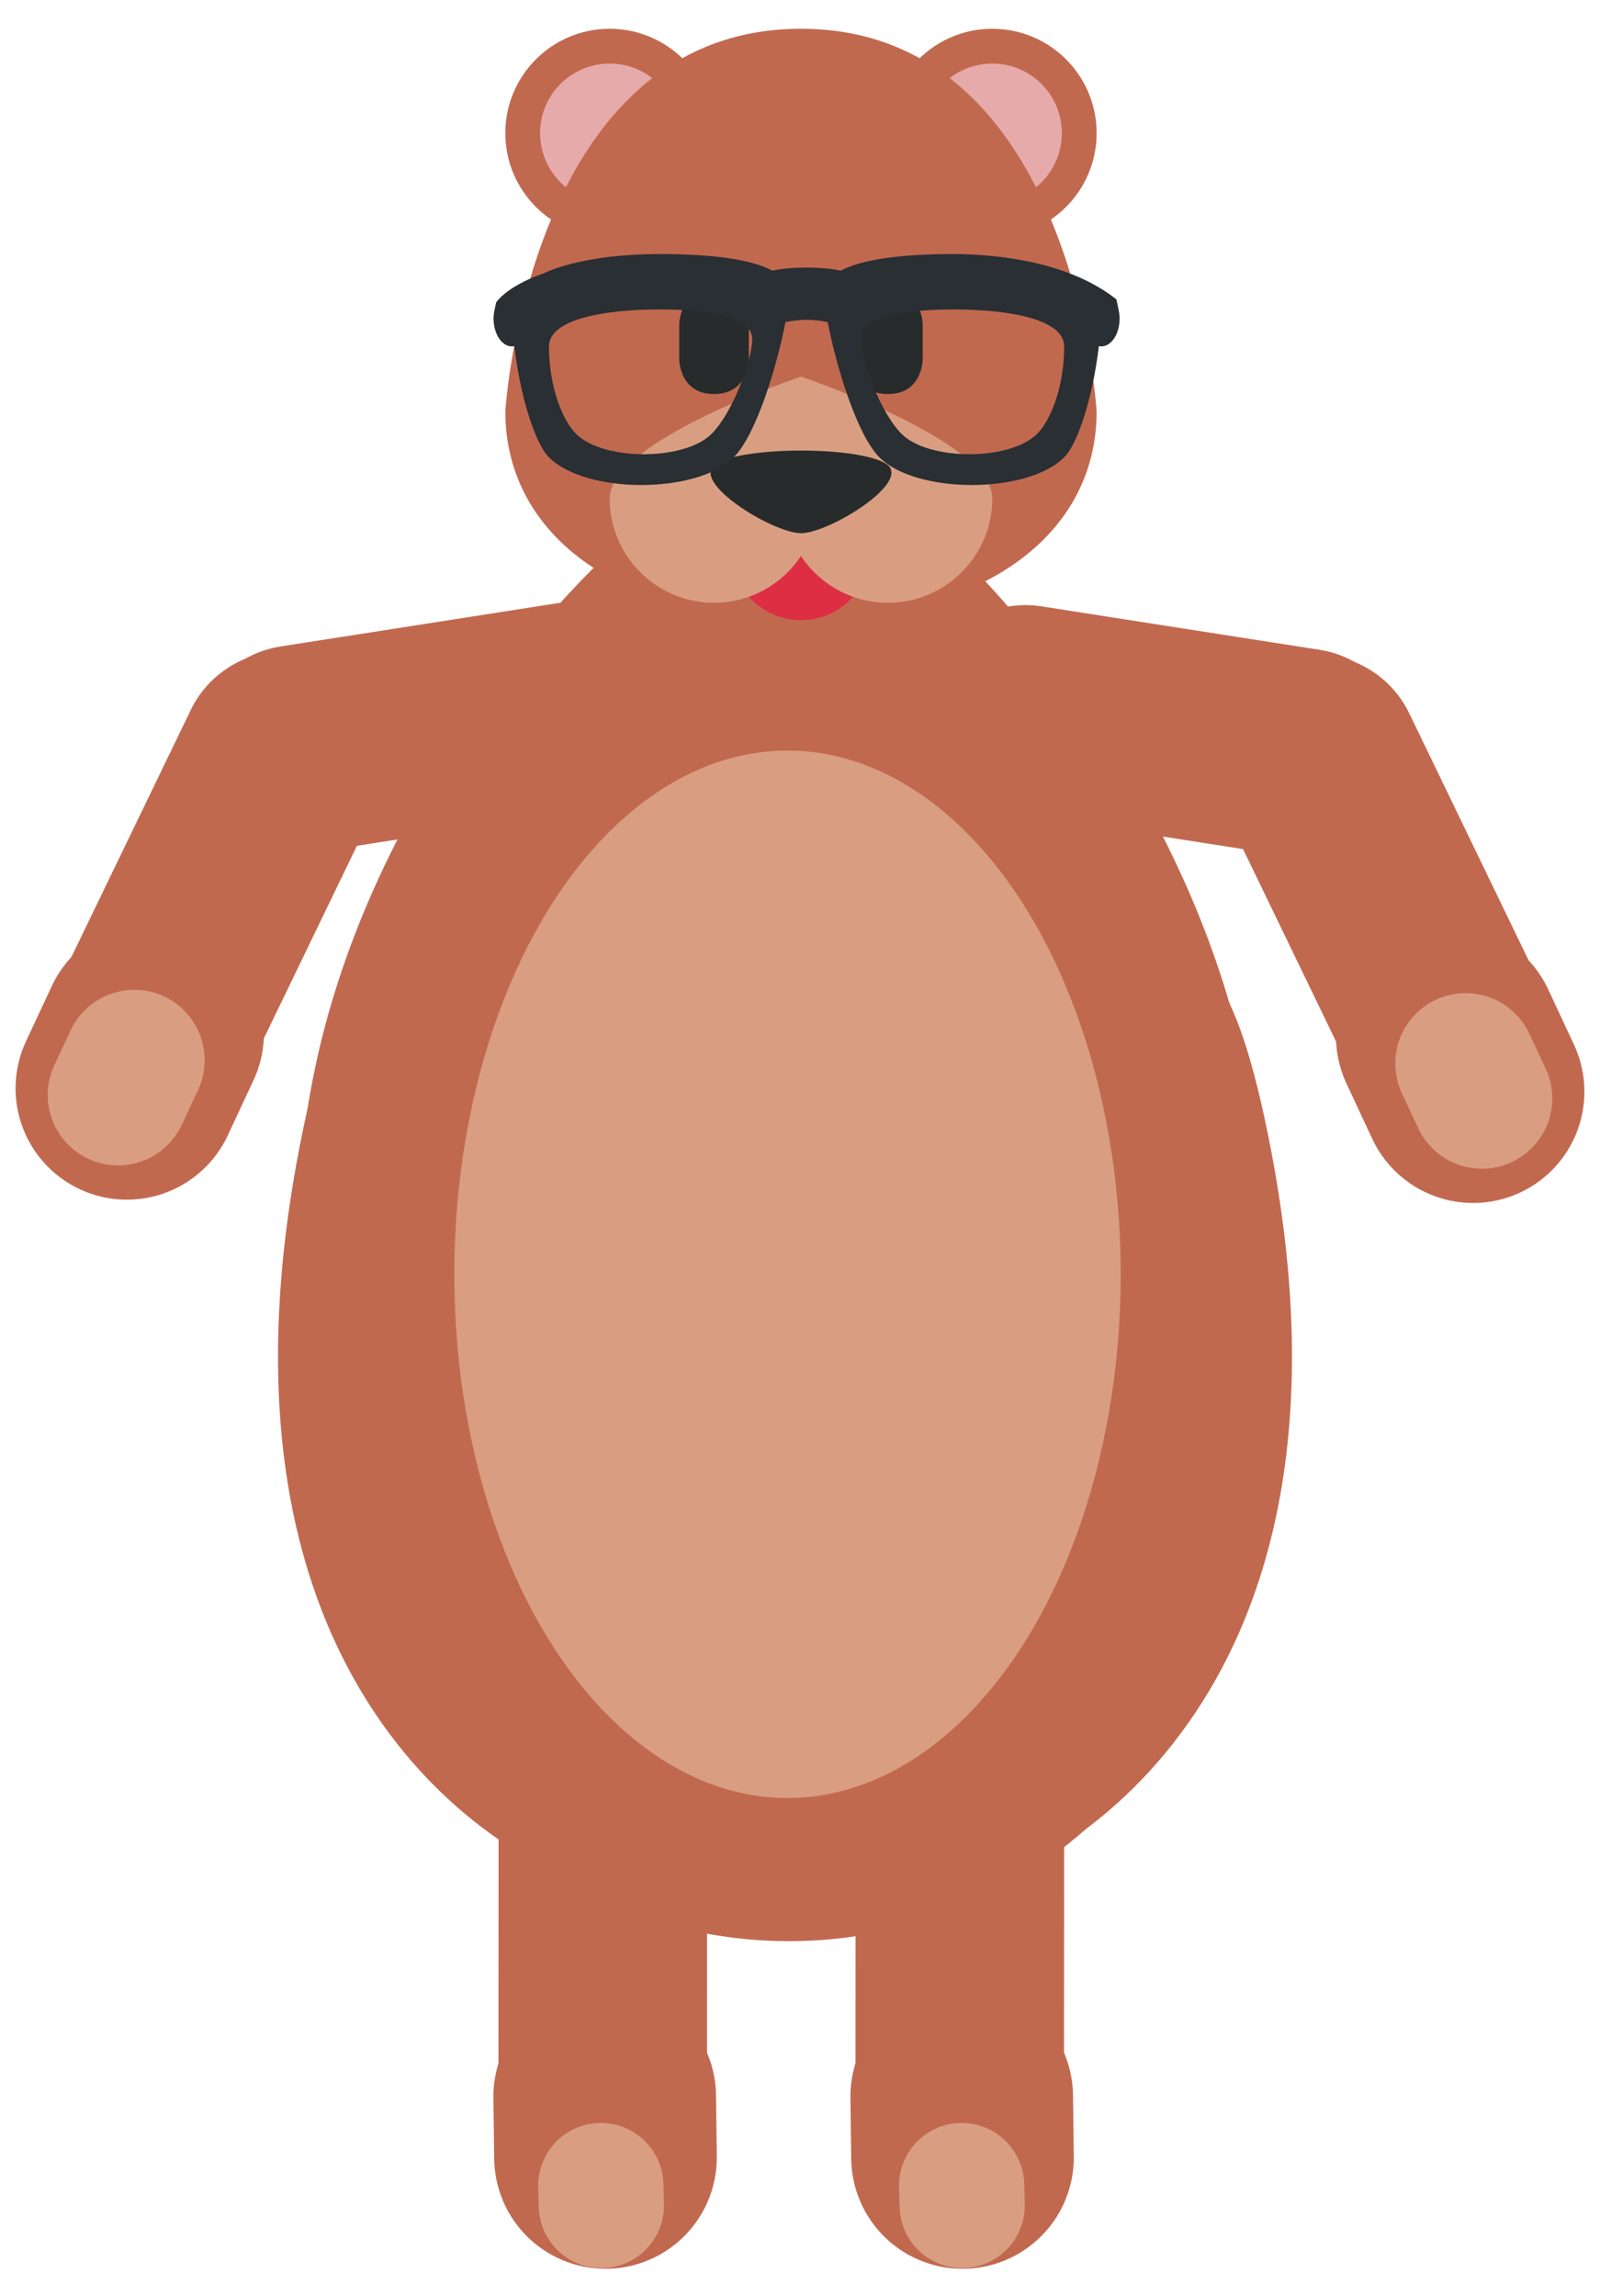 <?xml version="1.0" encoding="UTF-8" standalone="no"?>
<!-- Created with Inkscape (http://www.inkscape.org/) -->

<svg
   xmlns:dc="http://purl.org/dc/elements/1.1/"
   xmlns:cc="http://creativecommons.org/ns#"
   xmlns:rdf="http://www.w3.org/1999/02/22-rdf-syntax-ns#"
   xmlns:svg="http://www.w3.org/2000/svg"
   xmlns="http://www.w3.org/2000/svg"
   xmlns:sodipodi="http://sodipodi.sourceforge.net/DTD/sodipodi-0.dtd"
   xmlns:inkscape="http://www.inkscape.org/namespaces/inkscape"
   width="115"
   height="165"
   viewBox="0 0 115 165"
   id="svg2"
   version="1.1"
   inkscape:version="0.91 r13725"
   sodipodi:docname="bear.svg">
  <defs
     id="defs4">
    <clipPath
       id="clipPath18">
      <path
         id="path20"
         d="M 0,38 38,38 38,0 0,0 0,38 Z"
         inkscape:connector-curvature="0" />
    </clipPath>
    <clipPath
       id="clipPath18-6">
      <path
         id="path20-6"
         d="M 0,38 38,38 38,0 0,0 0,38 Z"
         inkscape:connector-curvature="0" />
    </clipPath>
  </defs>
  <sodipodi:namedview
     id="base"
     pagecolor="#ffffff"
     bordercolor="#666666"
     borderopacity="1.0"
     inkscape:pageopacity="0.0"
     inkscape:pageshadow="2"
     inkscape:zoom="2.8"
     inkscape:cx="-28.489074"
     inkscape:cy="72.91143"
     inkscape:document-units="px"
     inkscape:current-layer="layer1"
     showgrid="false"
     units="px"
     inkscape:window-width="1366"
     inkscape:window-height="705"
     inkscape:window-x="1358"
     inkscape:window-y="-8"
     inkscape:window-maximized="1"
     fit-margin-top="0"
     fit-margin-left="0"
     fit-margin-right="0"
     fit-margin-bottom="0" />
  <g
     inkscape:label="Layer 1"
     inkscape:groupmode="layer"
     id="layer1"
     transform="translate(6.402,-901.44)">
    <g
       id="g4441"
       transform="translate(1.168,-2.068)">
      <ellipse
         ry="23.036"
         rx="23.75"
         cy="1011.976"
         cx="49.133"
         id="path4422"
         style="color:#000000;clip-rule:nonzero;display:inline;overflow:visible;visibility:visible;opacity:1;isolation:auto;mix-blend-mode:normal;color-interpolation:sRGB;color-interpolation-filters:linearRGB;solid-color:#000000;solid-opacity:1;fill:#d99e82;fill-opacity:1;fill-rule:nonzero;stroke:#c1694f;stroke-width:16;stroke-linecap:round;stroke-linejoin:round;stroke-miterlimit:4;stroke-dasharray:none;stroke-opacity:1;color-rendering:auto;image-rendering:auto;shape-rendering:auto;text-rendering:auto;enable-background:accumulate" />
      <path
         sodipodi:nodetypes="ccccc"
         inkscape:connector-curvature="0"
         id="path4245"
         d="m 35.403,944.023 c 0,0 -48.109,44.826 -0.505,92.429 1.401,1.09 4.773,3.812 13.877,3.812 l 0,-97.251 z"
         style="fill:#c1694f;fill-opacity:1;fill-rule:evenodd;stroke:none;stroke-width:1px;stroke-linecap:butt;stroke-linejoin:miter;stroke-opacity:1" />
      <path
         inkscape:transform-center-y="-0.16452406"
         inkscape:transform-center-x="-0.66192705"
         inkscape:connector-curvature="0"
         id="path4262-4-2-8"
         d="m 61.421,1033.061 -0.011,20.224 z"
         style="fill:none;fill-rule:evenodd;stroke:#c1694f;stroke-width:14.989;stroke-linecap:round;stroke-linejoin:round;stroke-miterlimit:4;stroke-dasharray:none;stroke-opacity:1" />
      <path
         inkscape:connector-curvature="0"
         id="path4424-5"
         d="m 64.893,1037.636 c 0,0 27.283,-10.202 17.929,-53.625 -9.354,-43.423 -23.905,53.887 -23.905,53.887"
         style="fill:#c1694f;fill-opacity:1;fill-rule:evenodd;stroke:#c1694f;stroke-width:1.032px;stroke-linecap:butt;stroke-linejoin:miter;stroke-opacity:1" />
      <path
         sodipodi:nodetypes="ccccc"
         inkscape:connector-curvature="0"
         id="path4245-4"
         d="m 62.02,944.023 c 0,0 47.603,45.457 0,93.06 -1.401,1.09 -4.268,3.092 -13.372,3.092 l 0,-97.162 z"
         style="fill:#c1694f;fill-opacity:1;fill-rule:evenodd;stroke:none;stroke-width:1px;stroke-linecap:butt;stroke-linejoin:miter;stroke-opacity:1" />
      <path
         inkscape:transform-center-y="-0.16452406"
         inkscape:transform-center-x="-0.66192705"
         inkscape:connector-curvature="0"
         id="path4262-4-2"
         d="m 35.761,1032.065 -0.011,20.224 z"
         style="fill:none;fill-rule:evenodd;stroke:#c1694f;stroke-width:14.989;stroke-linecap:round;stroke-linejoin:round;stroke-miterlimit:4;stroke-dasharray:none;stroke-opacity:1" />
      <path
         inkscape:connector-curvature="0"
         id="path4424"
         d="m 32.81,1037.636 c 0,0 -27.283,-10.202 -17.929,-53.625 9.354,-43.423 23.905,53.887 23.905,53.887"
         style="fill:#c1694f;fill-opacity:1;fill-rule:evenodd;stroke:#c1694f;stroke-width:1.032px;stroke-linecap:butt;stroke-linejoin:miter;stroke-opacity:1" />
      <ellipse
         ry="37.636"
         rx="23.948"
         cy="995.086"
         cx="49.033"
         id="path4243"
         style="color:#000000;clip-rule:nonzero;display:inline;overflow:visible;visibility:visible;opacity:1;isolation:auto;mix-blend-mode:normal;color-interpolation:sRGB;color-interpolation-filters:linearRGB;solid-color:#000000;solid-opacity:1;fill:#d99e82;fill-opacity:1;fill-rule:nonzero;stroke:none;stroke-width:15;stroke-linecap:round;stroke-linejoin:round;stroke-miterlimit:4;stroke-dasharray:none;stroke-opacity:1;color-rendering:auto;image-rendering:auto;shape-rendering:auto;text-rendering:auto;enable-background:accumulate" />
      <g
         transform="matrix(1.25,0,0,-1.25,26.25,951.826)"
         id="g12">
        <g
           id="g14">
          <g
             clip-path="url(#clipPath18)"
             id="g16">
            <g
               transform="translate(14,31)"
               id="g22">
              <path
                 inkscape:connector-curvature="0"
                 d="m 0,0 c 0,-3.313 -2.687,-6 -6,-6 -3.313,0 -6,2.687 -6,6 0,3.313 2.687,6 6,6 3.313,0 6,-2.687 6,-6"
                 id="path24"
                 style="fill:#c1694f;fill-opacity:1;fill-rule:nonzero;stroke:none" />
            </g>
            <g
               transform="translate(36,31)"
               id="g26">
              <path
                 inkscape:connector-curvature="0"
                 d="m 0,0 c 0,-3.313 -2.687,-6 -6,-6 -3.313,0 -6,2.687 -6,6 0,3.313 2.687,6 6,6 3.313,0 6,-2.687 6,-6"
                 id="path28"
                 style="fill:#c1694f;fill-opacity:1;fill-rule:nonzero;stroke:none" />
            </g>
            <g
               transform="translate(12,31)"
               id="g30">
              <path
                 inkscape:connector-curvature="0"
                 d="m 0,0 c 0,-2.209 -1.791,-4 -4,-4 -2.209,0 -4,1.791 -4,4 0,2.209 1.791,4 4,4 2.209,0 4,-1.791 4,-4"
                 id="path32"
                 style="fill:#e6aaaa;fill-opacity:1;fill-rule:nonzero;stroke:none" />
            </g>
            <g
               transform="translate(34,31)"
               id="g34">
              <path
                 inkscape:connector-curvature="0"
                 d="m 0,0 c 0,-2.209 -1.791,-4 -4,-4 -2.209,0 -4,1.791 -4,4 0,2.209 1.791,4 4,4 2.209,0 4,-1.791 4,-4"
                 id="path36"
                 style="fill:#e6aaaa;fill-opacity:1;fill-rule:nonzero;stroke:none" />
            </g>
            <g
               transform="translate(36,15)"
               id="g38">
              <path
                 inkscape:connector-curvature="0"
                 d="M 0,0 C 0,0 -1.308,22 -17,22 -32.692,22 -34,0 -34,0 c 0,-5.872 4.499,-10.323 12.216,-11.61 1.095,-1.45 2.827,-2.39 4.784,-2.39 1.956,0 3.688,0.94 4.784,2.39 C -4.499,-10.323 0,-5.872 0,0"
                 id="path40"
                 style="fill:#c1694f;fill-opacity:1;fill-rule:nonzero;stroke:none" />
            </g>
            <g
               transform="translate(23,7)"
               id="g42">
              <path
                 inkscape:connector-curvature="0"
                 d="m 0,0 c 0,-2.209 -1.791,-4 -4,-4 -2.209,0 -4,1.791 -4,4 0,2.209 1.791,4 4,4 2.209,0 4,-1.791 4,-4"
                 id="path44"
                 style="fill:#dd2e44;fill-opacity:1;fill-rule:nonzero;stroke:none" />
            </g>
            <g
               transform="translate(19,17)"
               id="g46">
              <path
                 inkscape:connector-curvature="0"
                 d="m 0,0 c 0,0 -11,-3.687 -11,-7 0,-3.313 2.687,-6 6,-6 2.088,0 3.925,1.067 5,2.686 C 1.074,-11.933 2.912,-13 5,-13 c 3.313,0 6,2.687 6,6 0,3.313 -11,7 -11,7"
                 id="path48"
                 style="fill:#d99e82;fill-opacity:1;fill-rule:nonzero;stroke:none" />
            </g>
            <g
               transform="translate(12,20)"
               id="g50">
              <path
                 inkscape:connector-curvature="0"
                 d="M 0,0 C 0,0 0,2 2,2 4,2 4,0 4,0 l 0,-2 c 0,0 0,-2 -2,-2 -2,0 -2,2 -2,2 l 0,2 z"
                 id="path52"
                 style="fill:#272b2b;fill-opacity:1;fill-rule:nonzero;stroke:none" />
            </g>
            <g
               transform="translate(22,20)"
               id="g54">
              <path
                 inkscape:connector-curvature="0"
                 d="M 0,0 C 0,0 0,2 2,2 4,2 4,0 4,0 l 0,-2 c 0,0 0,-2 -2,-2 -2,0 -2,2 -2,2 l 0,2 z"
                 id="path56"
                 style="fill:#272b2b;fill-opacity:1;fill-rule:nonzero;stroke:none" />
            </g>
            <g
               transform="translate(14.126,12)"
               id="g58">
              <path
                 inkscape:connector-curvature="0"
                 d="M 0,0 C -1.625,-1 3.25,-4 4.875,-4 6.5,-4 11.374,-1 9.749,0 8.124,1 1.625,1 0,0"
                 id="path60"
                 style="fill:#272b2b;fill-opacity:1;fill-rule:nonzero;stroke:none" />
            </g>
          </g>
        </g>
      </g>
      <g
         transform="matrix(1.25,0,0,-1.25,26.652,946.49)"
         id="g12-7">
        <g
           id="g14-3">
          <g
             clip-path="url(#clipPath18-6)"
             id="g16-4">
            <g
               transform="translate(36.998,16.035)"
               id="g22-4">
              <path
                 inkscape:connector-curvature="0"
                 id="path24-9"
                 transform="matrix(0.8,0,0,-0.8,-58.32,19.267)"
                 d="m 39.854,19.402 c -3.342,0 -6.537,0.493 -8.537,1.475 0.004,-0.018 0.011,-0.046 0.016,-0.064 l -0.049,0.062 c 0,0 -2.228,0.737 -3.189,1.992 -0.035,0.179 -0.099,0.429 -0.123,0.58 -0.041,0.193 -0.068,0.391 -0.068,0.604 0,0.011 0.002,0.022 0.002,0.033 -0.001,0.014 -0.002,0.03 -0.002,0.043 l 0.004,0 c 0.028,1.064 0.607,1.914 1.322,1.914 0.058,0 0.113,-0.013 0.168,-0.023 0.394,3.405 1.44,6.943 2.488,7.992 2.656,2.656 10.625,2.656 13.281,0 1.63,-1.629 3.127,-6.627 3.717,-9.719 0.475,-0.091 0.983,-0.164 1.52,-0.164 0.536,0 1.043,0.073 1.518,0.164 0.589,3.091 2.086,8.09 3.715,9.719 2.656,2.656 10.625,2.656 13.281,0 1.05,-1.049 2.098,-4.587 2.492,-7.992 0.055,0.01 0.109,0.023 0.164,0.023 0.716,0 1.297,-0.85 1.324,-1.914 l 0.006,0 c 0,-0.013 -0.004,-0.029 -0.004,-0.043 0,-0.011 0.004,-0.022 0.004,-0.033 0,-0.211 -0.028,-0.411 -0.068,-0.604 -0.032,-0.206 -0.114,-0.533 -0.168,-0.791 -3.298,-2.602 -8.144,-3.234 -11.719,-3.254 -3.661,0 -6.56,0.366 -8.094,1.197 -0.62,-0.14 -1.416,-0.223 -2.451,-0.223 -1.035,0 -1.833,0.082 -2.453,0.221 -1.534,-0.83 -4.433,-1.195 -8.096,-1.195 z m 0.002,3.982 c 3.984,0 6.641,0.664 6.641,2.125 0,1.461 -1.381,5.28 -2.922,6.818 -1.948,1.949 -7.791,1.949 -9.738,0 -0.974,-0.974 -1.949,-3.366 -1.949,-6.287 0,-1.949 3.934,-2.656 7.969,-2.656 z m 21.094,0 c 4.035,0 7.969,0.708 7.969,2.656 0,2.921 -0.974,5.313 -1.947,6.287 -1.948,1.949 -7.793,1.949 -9.74,0 -1.541,-1.539 -2.922,-5.357 -2.922,-6.818 0,-1.461 2.657,-2.125 6.641,-2.125 z"
                 style="fill:#292f33;fill-opacity:1;fill-rule:nonzero;stroke:none" />
            </g>
            <g
               transform="translate(15.875,14.894)"
               id="g26-8" />
            <g
               transform="translate(22.125,14.894)"
               id="g30-5" />
          </g>
        </g>
      </g>
      <path
         inkscape:connector-curvature="0"
         id="path4262"
         d="m 33.724,954.257 -19.971,3.12 z"
         style="fill:none;fill-rule:evenodd;stroke:#c1694f;stroke-width:15;stroke-linecap:round;stroke-linejoin:round;stroke-miterlimit:4;stroke-dasharray:none;stroke-opacity:1" />
      <path
         inkscape:transform-center-y="0.14018038"
         inkscape:transform-center-x="-0.66876744"
         inkscape:connector-curvature="0"
         id="path4262-4"
         d="M 12.895,957.792 4.1,975.992 Z"
         style="fill:none;fill-rule:evenodd;stroke:#c1694f;stroke-width:15;stroke-linecap:round;stroke-linejoin:round;stroke-miterlimit:4;stroke-dasharray:none;stroke-opacity:1" />
      <path
         inkscape:transform-center-y="-0.15807797"
         inkscape:transform-center-x="-0.03916792"
         inkscape:connector-curvature="0"
         id="path4262-4-9"
         d="m 3.401,977.756 -1.851,3.966 z"
         style="fill:none;fill-rule:evenodd;stroke:#c1694f;stroke-width:16;stroke-linecap:round;stroke-linejoin:round;stroke-miterlimit:4;stroke-dasharray:none;stroke-opacity:1" />
      <path
         inkscape:transform-center-y="-0.09988297"
         inkscape:transform-center-x="-0.02474832"
         inkscape:connector-curvature="0"
         id="path4262-4-9-9"
         d="m 2.086,979.699 -1.17,2.506 z"
         style="fill:none;fill-rule:evenodd;stroke:#d99e82;stroke-width:10.11;stroke-linecap:round;stroke-linejoin:round;stroke-miterlimit:4;stroke-dasharray:none;stroke-opacity:1" />
      <path
         inkscape:connector-curvature="0"
         id="path4262-44"
         d="m 66.135,954.494 19.971,3.12 z"
         style="fill:none;fill-rule:evenodd;stroke:#c1694f;stroke-width:15;stroke-linecap:round;stroke-linejoin:round;stroke-miterlimit:4;stroke-dasharray:none;stroke-opacity:1" />
      <path
         inkscape:transform-center-y="0.14018038"
         inkscape:transform-center-x="0.66876744"
         inkscape:connector-curvature="0"
         id="path4262-4-6"
         d="m 86.964,958.03 8.795,18.2 z"
         style="fill:none;fill-rule:evenodd;stroke:#c1694f;stroke-width:15;stroke-linecap:round;stroke-linejoin:round;stroke-miterlimit:4;stroke-dasharray:none;stroke-opacity:1" />
      <path
         inkscape:transform-center-y="-0.15807797"
         inkscape:transform-center-x="0.039167917"
         inkscape:connector-curvature="0"
         id="path4262-4-9-5"
         d="m 96.457,977.993 1.851,3.966 z"
         style="fill:none;fill-rule:evenodd;stroke:#c1694f;stroke-width:16;stroke-linecap:round;stroke-linejoin:round;stroke-miterlimit:4;stroke-dasharray:none;stroke-opacity:1" />
      <path
         inkscape:transform-center-y="-0.09988297"
         inkscape:transform-center-x="0.024748317"
         inkscape:connector-curvature="0"
         id="path4262-4-9-9-6"
         d="m 97.773,979.937 1.17,2.506 z"
         style="fill:none;fill-rule:evenodd;stroke:#d99e82;stroke-width:10.11;stroke-linecap:round;stroke-linejoin:round;stroke-miterlimit:4;stroke-dasharray:none;stroke-opacity:1" />
      <path
         inkscape:transform-center-y="-0.15939969"
         inkscape:transform-center-x="0.03343006"
         inkscape:connector-curvature="0"
         id="path4262-4-9-50"
         d="m 35.893,1054.177 0.057,4.376 z"
         style="fill:none;fill-rule:evenodd;stroke:#c1694f;stroke-width:16;stroke-linecap:round;stroke-linejoin:round;stroke-miterlimit:4;stroke-dasharray:none;stroke-opacity:1" />
      <path
         inkscape:transform-center-y="-0.051984848"
         inkscape:transform-center-x="0.02315823"
         inkscape:connector-curvature="0"
         id="path4262-4-9-9-7"
         d="m 35.614,1060.575 0.039,1.428 z"
         style="fill:none;fill-rule:evenodd;stroke:#d99e82;stroke-width:9;stroke-linecap:round;stroke-linejoin:round;stroke-miterlimit:4;stroke-dasharray:none;stroke-opacity:1" />
      <path
         inkscape:transform-center-y="-0.15939969"
         inkscape:transform-center-x="0.03343006"
         inkscape:connector-curvature="0"
         id="path4262-4-9-50-8"
         d="m 61.553,1054.177 0.057,4.376 z"
         style="fill:none;fill-rule:evenodd;stroke:#c1694f;stroke-width:16;stroke-linecap:round;stroke-linejoin:round;stroke-miterlimit:4;stroke-dasharray:none;stroke-opacity:1" />
      <path
         inkscape:transform-center-y="-0.052026642"
         inkscape:transform-center-x="0.02316311"
         inkscape:connector-curvature="0"
         id="path4262-4-9-9-7-0"
         d="m 61.548,1060.575 0.039,1.428 z"
         style="fill:none;fill-rule:evenodd;stroke:#d99e82;stroke-width:9;stroke-linecap:round;stroke-linejoin:round;stroke-miterlimit:4;stroke-dasharray:none;stroke-opacity:1" />
    </g>
  </g>
</svg>

